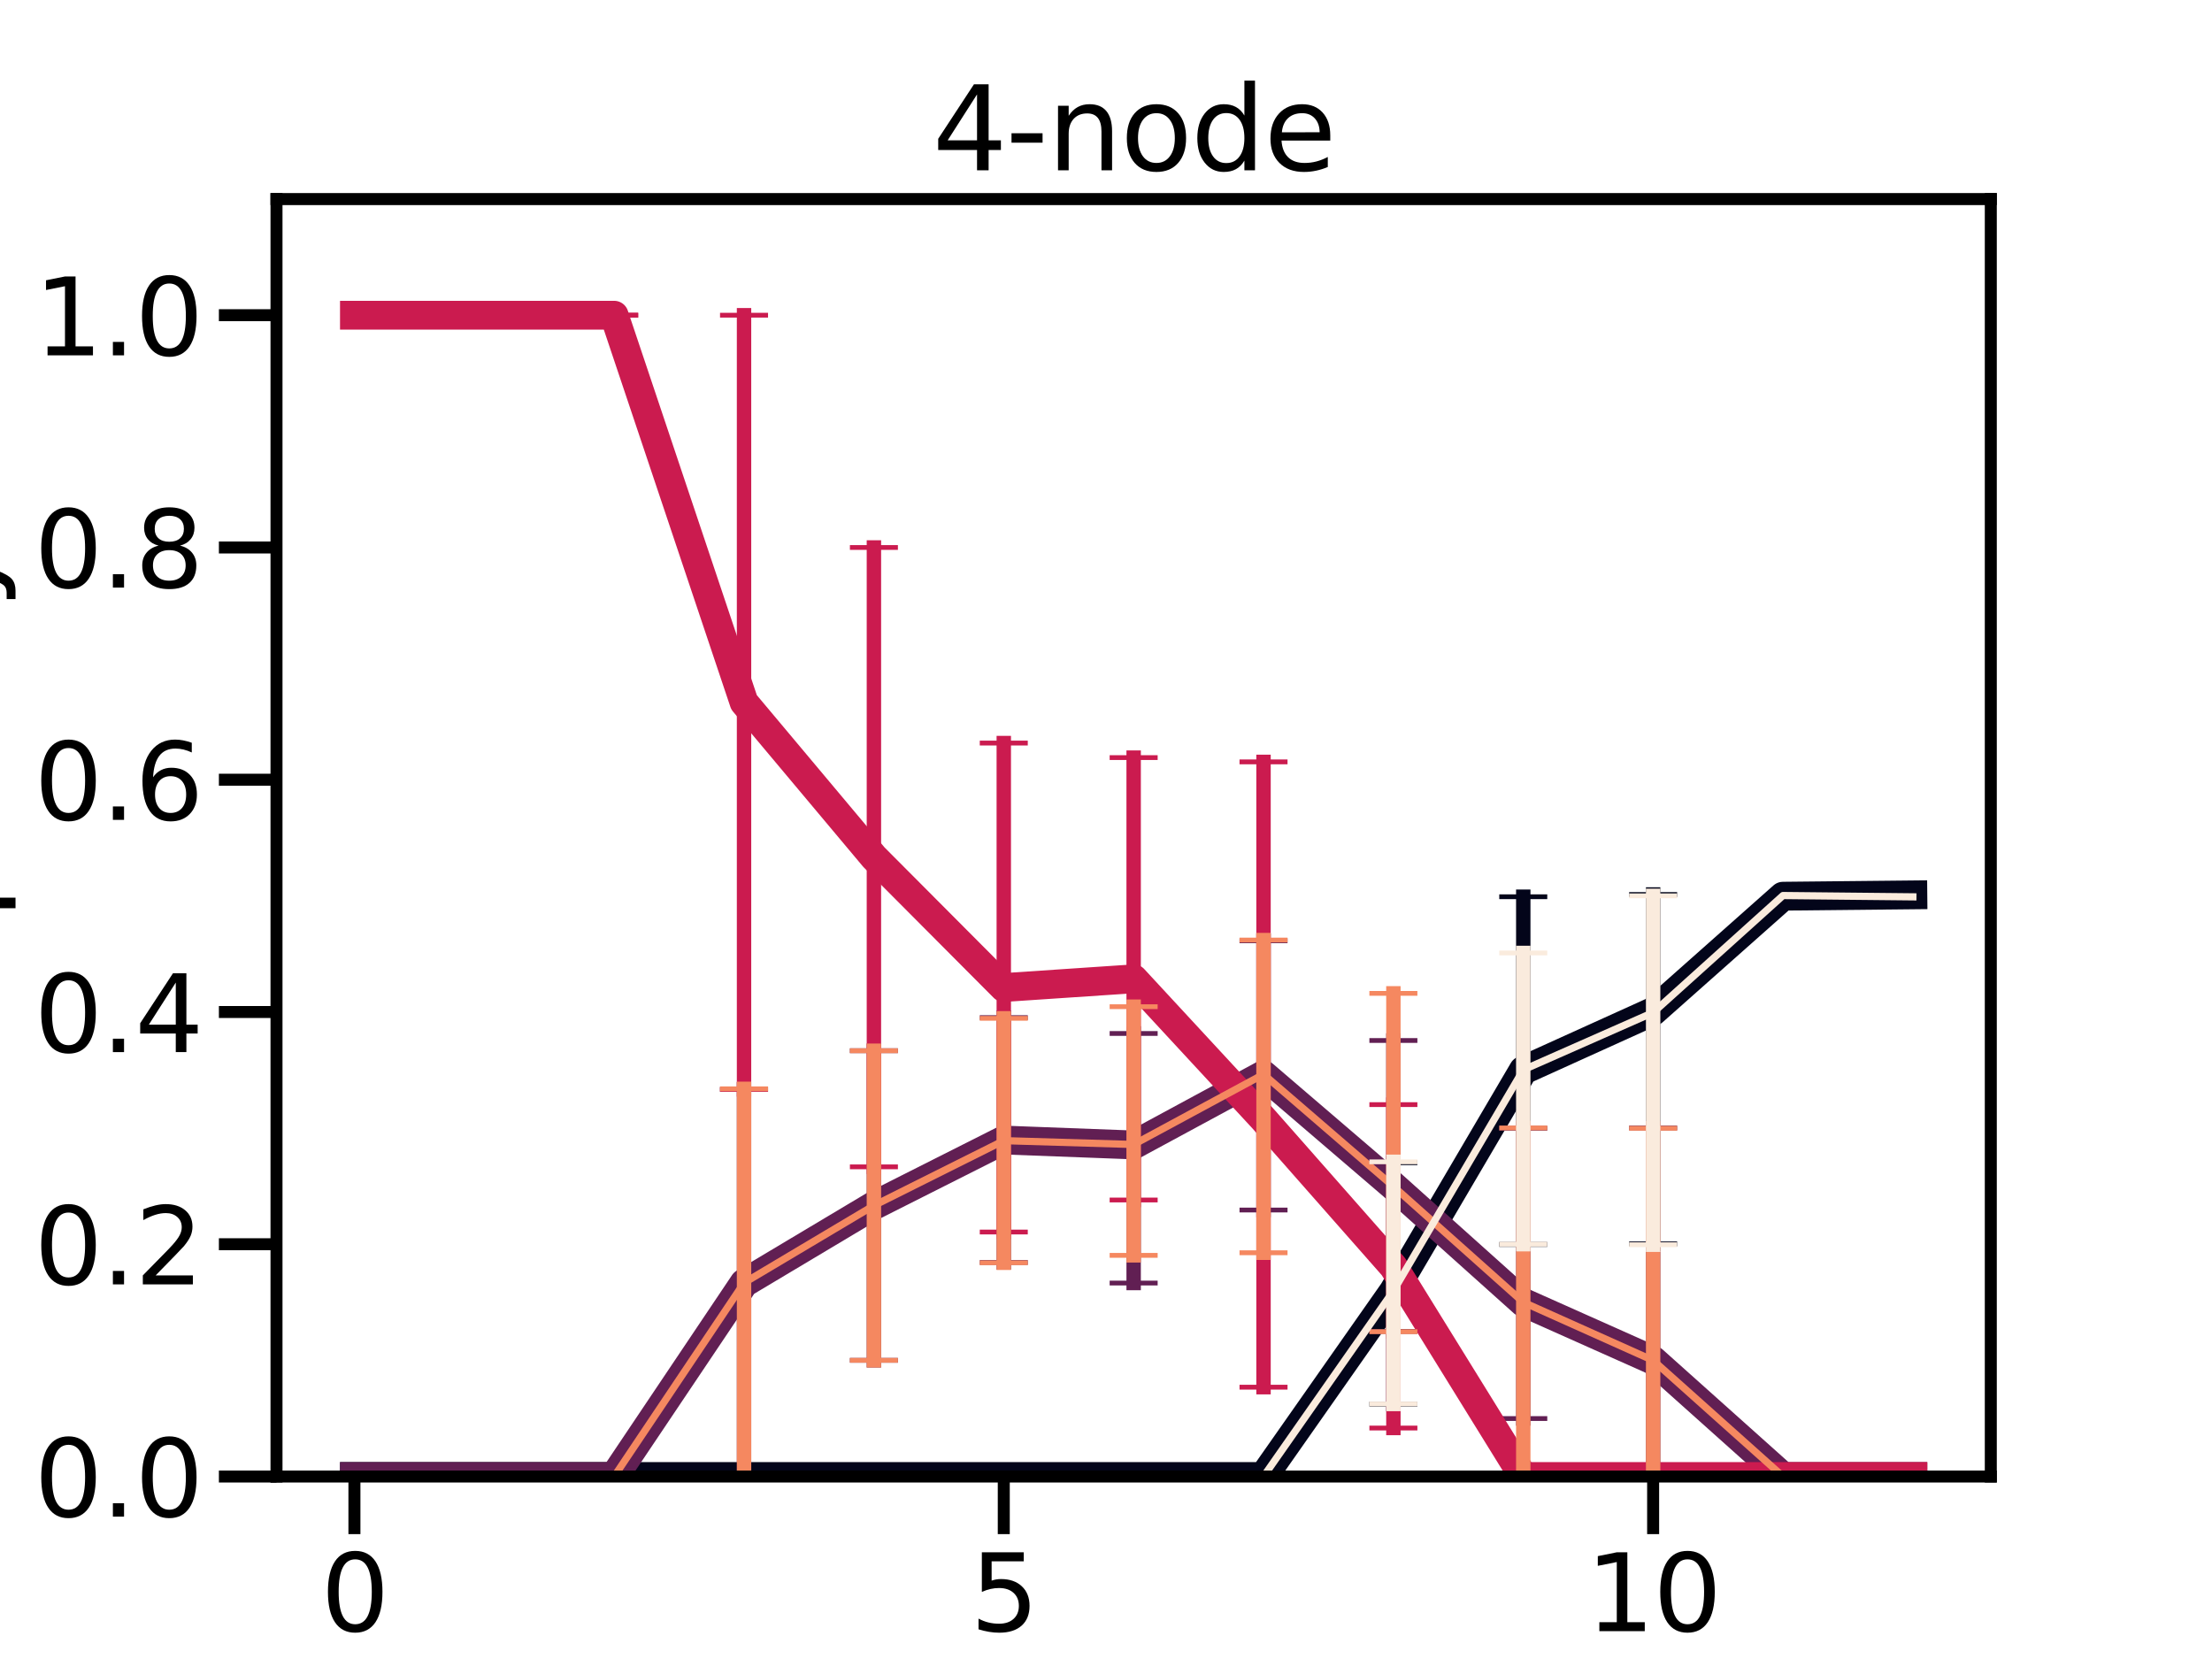 <?xml version="1.0" encoding="utf-8" standalone="no"?>
<!DOCTYPE svg PUBLIC "-//W3C//DTD SVG 1.1//EN"
  "http://www.w3.org/Graphics/SVG/1.1/DTD/svg11.dtd">
<svg xmlns:xlink="http://www.w3.org/1999/xlink" width="460.8pt" height="345.6pt" viewBox="0 0 460.8 345.6" xmlns="http://www.w3.org/2000/svg" version="1.1">
 <defs>
  <style type="text/css">*{stroke-linejoin: round; stroke-linecap: butt}</style>
 </defs>
 <g id="figure_1">
  <g id="patch_1">
   <path d="M 0 345.6 
L 460.8 345.6 
L 460.8 0 
L 0 0 
z
" style="fill: #ffffff"/>
  </g>
  <g id="axes_1">
   <g id="patch_2">
    <path d="M 57.6 307.584 
L 414.72 307.584 
L 414.72 41.472 
L 57.6 41.472 
z
" style="fill: #ffffff"/>
   </g>
   <g id="matplotlib.axis_1">
    <g id="xtick_1">
     <g id="line2d_1">
      <defs>
       <path id="macadb62f24" d="M 0 0 
L 0 12 
" style="stroke: #000000; stroke-width: 2.5"/>
      </defs>
      <g>
       <use xlink:href="#macadb62f24" x="73.833" y="307.584" style="stroke: #000000; stroke-width: 2.5"/>
      </g>
     </g>
     <g id="text_1">
      <!-- 0 -->
      <g transform="translate(66.834 339.801) scale(0.22 -0.22)">
       <defs>
        <path id="DejaVuSans-30" d="M 2034 4250 
Q 1547 4250 1301 3770 
Q 1056 3291 1056 2328 
Q 1056 1369 1301 889 
Q 1547 409 2034 409 
Q 2525 409 2770 889 
Q 3016 1369 3016 2328 
Q 3016 3291 2770 3770 
Q 2525 4250 2034 4250 
z
M 2034 4750 
Q 2819 4750 3233 4129 
Q 3647 3509 3647 2328 
Q 3647 1150 3233 529 
Q 2819 -91 2034 -91 
Q 1250 -91 836 529 
Q 422 1150 422 2328 
Q 422 3509 836 4129 
Q 1250 4750 2034 4750 
z
" transform="scale(0.016)"/>
       </defs>
       <use xlink:href="#DejaVuSans-30"/>
      </g>
     </g>
    </g>
    <g id="xtick_2">
     <g id="line2d_2">
      <g>
       <use xlink:href="#macadb62f24" x="209.105" y="307.584" style="stroke: #000000; stroke-width: 2.5"/>
      </g>
     </g>
     <g id="text_2">
      <!-- 5 -->
      <g transform="translate(202.107 339.801) scale(0.22 -0.22)">
       <defs>
        <path id="DejaVuSans-35" d="M 691 4666 
L 3169 4666 
L 3169 4134 
L 1269 4134 
L 1269 2991 
Q 1406 3038 1543 3061 
Q 1681 3084 1819 3084 
Q 2600 3084 3056 2656 
Q 3513 2228 3513 1497 
Q 3513 744 3044 326 
Q 2575 -91 1722 -91 
Q 1428 -91 1123 -41 
Q 819 9 494 109 
L 494 744 
Q 775 591 1075 516 
Q 1375 441 1709 441 
Q 2250 441 2565 725 
Q 2881 1009 2881 1497 
Q 2881 1984 2565 2268 
Q 2250 2553 1709 2553 
Q 1456 2553 1204 2497 
Q 953 2441 691 2322 
L 691 4666 
z
" transform="scale(0.016)"/>
       </defs>
       <use xlink:href="#DejaVuSans-35"/>
      </g>
     </g>
    </g>
    <g id="xtick_3">
     <g id="line2d_3">
      <g>
       <use xlink:href="#macadb62f24" x="344.378" y="307.584" style="stroke: #000000; stroke-width: 2.5"/>
      </g>
     </g>
     <g id="text_3">
      <!-- 10 -->
      <g transform="translate(330.381 339.801) scale(0.22 -0.22)">
       <defs>
        <path id="DejaVuSans-31" d="M 794 531 
L 1825 531 
L 1825 4091 
L 703 3866 
L 703 4441 
L 1819 4666 
L 2450 4666 
L 2450 531 
L 3481 531 
L 3481 0 
L 794 0 
L 794 531 
z
" transform="scale(0.016)"/>
       </defs>
       <use xlink:href="#DejaVuSans-31"/>
       <use xlink:href="#DejaVuSans-30" x="63.623"/>
      </g>
     </g>
    </g>
    <g id="text_4">
     <!-- Impurity -->
     <g transform="translate(185.634 366.612) scale(0.24 -0.24)">
      <defs>
       <path id="DejaVuSans-49" d="M 628 4666 
L 1259 4666 
L 1259 0 
L 628 0 
L 628 4666 
z
" transform="scale(0.016)"/>
       <path id="DejaVuSans-6d" d="M 3328 2828 
Q 3544 3216 3844 3400 
Q 4144 3584 4550 3584 
Q 5097 3584 5394 3201 
Q 5691 2819 5691 2113 
L 5691 0 
L 5113 0 
L 5113 2094 
Q 5113 2597 4934 2840 
Q 4756 3084 4391 3084 
Q 3944 3084 3684 2787 
Q 3425 2491 3425 1978 
L 3425 0 
L 2847 0 
L 2847 2094 
Q 2847 2600 2669 2842 
Q 2491 3084 2119 3084 
Q 1678 3084 1418 2786 
Q 1159 2488 1159 1978 
L 1159 0 
L 581 0 
L 581 3500 
L 1159 3500 
L 1159 2956 
Q 1356 3278 1631 3431 
Q 1906 3584 2284 3584 
Q 2666 3584 2933 3390 
Q 3200 3197 3328 2828 
z
" transform="scale(0.016)"/>
       <path id="DejaVuSans-70" d="M 1159 525 
L 1159 -1331 
L 581 -1331 
L 581 3500 
L 1159 3500 
L 1159 2969 
Q 1341 3281 1617 3432 
Q 1894 3584 2278 3584 
Q 2916 3584 3314 3078 
Q 3713 2572 3713 1747 
Q 3713 922 3314 415 
Q 2916 -91 2278 -91 
Q 1894 -91 1617 61 
Q 1341 213 1159 525 
z
M 3116 1747 
Q 3116 2381 2855 2742 
Q 2594 3103 2138 3103 
Q 1681 3103 1420 2742 
Q 1159 2381 1159 1747 
Q 1159 1113 1420 752 
Q 1681 391 2138 391 
Q 2594 391 2855 752 
Q 3116 1113 3116 1747 
z
" transform="scale(0.016)"/>
       <path id="DejaVuSans-75" d="M 544 1381 
L 544 3500 
L 1119 3500 
L 1119 1403 
Q 1119 906 1312 657 
Q 1506 409 1894 409 
Q 2359 409 2629 706 
Q 2900 1003 2900 1516 
L 2900 3500 
L 3475 3500 
L 3475 0 
L 2900 0 
L 2900 538 
Q 2691 219 2414 64 
Q 2138 -91 1772 -91 
Q 1169 -91 856 284 
Q 544 659 544 1381 
z
M 1991 3584 
L 1991 3584 
z
" transform="scale(0.016)"/>
       <path id="DejaVuSans-72" d="M 2631 2963 
Q 2534 3019 2420 3045 
Q 2306 3072 2169 3072 
Q 1681 3072 1420 2755 
Q 1159 2438 1159 1844 
L 1159 0 
L 581 0 
L 581 3500 
L 1159 3500 
L 1159 2956 
Q 1341 3275 1631 3429 
Q 1922 3584 2338 3584 
Q 2397 3584 2469 3576 
Q 2541 3569 2628 3553 
L 2631 2963 
z
" transform="scale(0.016)"/>
       <path id="DejaVuSans-69" d="M 603 3500 
L 1178 3500 
L 1178 0 
L 603 0 
L 603 3500 
z
M 603 4863 
L 1178 4863 
L 1178 4134 
L 603 4134 
L 603 4863 
z
" transform="scale(0.016)"/>
       <path id="DejaVuSans-74" d="M 1172 4494 
L 1172 3500 
L 2356 3500 
L 2356 3053 
L 1172 3053 
L 1172 1153 
Q 1172 725 1289 603 
Q 1406 481 1766 481 
L 2356 481 
L 2356 0 
L 1766 0 
Q 1100 0 847 248 
Q 594 497 594 1153 
L 594 3053 
L 172 3053 
L 172 3500 
L 594 3500 
L 594 4494 
L 1172 4494 
z
" transform="scale(0.016)"/>
       <path id="DejaVuSans-79" d="M 2059 -325 
Q 1816 -950 1584 -1140 
Q 1353 -1331 966 -1331 
L 506 -1331 
L 506 -850 
L 844 -850 
Q 1081 -850 1212 -737 
Q 1344 -625 1503 -206 
L 1606 56 
L 191 3500 
L 800 3500 
L 1894 763 
L 2988 3500 
L 3597 3500 
L 2059 -325 
z
" transform="scale(0.016)"/>
      </defs>
      <use xlink:href="#DejaVuSans-49"/>
      <use xlink:href="#DejaVuSans-6d" x="29.492"/>
      <use xlink:href="#DejaVuSans-70" x="126.904"/>
      <use xlink:href="#DejaVuSans-75" x="190.381"/>
      <use xlink:href="#DejaVuSans-72" x="253.76"/>
      <use xlink:href="#DejaVuSans-69" x="294.873"/>
      <use xlink:href="#DejaVuSans-74" x="322.656"/>
      <use xlink:href="#DejaVuSans-79" x="361.865"/>
     </g>
    </g>
   </g>
   <g id="matplotlib.axis_2">
    <g id="ytick_1">
     <g id="line2d_4">
      <defs>
       <path id="mbd1f834859" d="M 0 0 
L -12 0 
" style="stroke: #000000; stroke-width: 2.5"/>
      </defs>
      <g>
       <use xlink:href="#mbd1f834859" x="57.6" y="307.584" style="stroke: #000000; stroke-width: 2.5"/>
      </g>
     </g>
     <g id="text_5">
      <!-- 0.0 -->
      <g transform="translate(7.113 315.942) scale(0.22 -0.22)">
       <defs>
        <path id="DejaVuSans-2e" d="M 684 794 
L 1344 794 
L 1344 0 
L 684 0 
L 684 794 
z
" transform="scale(0.016)"/>
       </defs>
       <use xlink:href="#DejaVuSans-30"/>
       <use xlink:href="#DejaVuSans-2e" x="63.623"/>
       <use xlink:href="#DejaVuSans-30" x="95.41"/>
      </g>
     </g>
    </g>
    <g id="ytick_2">
     <g id="line2d_5">
      <g>
       <use xlink:href="#mbd1f834859" x="57.6" y="259.2" style="stroke: #000000; stroke-width: 2.5"/>
      </g>
     </g>
     <g id="text_6">
      <!-- 0.2 -->
      <g transform="translate(7.113 267.558) scale(0.22 -0.22)">
       <defs>
        <path id="DejaVuSans-32" d="M 1228 531 
L 3431 531 
L 3431 0 
L 469 0 
L 469 531 
Q 828 903 1448 1529 
Q 2069 2156 2228 2338 
Q 2531 2678 2651 2914 
Q 2772 3150 2772 3378 
Q 2772 3750 2511 3984 
Q 2250 4219 1831 4219 
Q 1534 4219 1204 4116 
Q 875 4013 500 3803 
L 500 4441 
Q 881 4594 1212 4672 
Q 1544 4750 1819 4750 
Q 2544 4750 2975 4387 
Q 3406 4025 3406 3419 
Q 3406 3131 3298 2873 
Q 3191 2616 2906 2266 
Q 2828 2175 2409 1742 
Q 1991 1309 1228 531 
z
" transform="scale(0.016)"/>
       </defs>
       <use xlink:href="#DejaVuSans-30"/>
       <use xlink:href="#DejaVuSans-2e" x="63.623"/>
       <use xlink:href="#DejaVuSans-32" x="95.41"/>
      </g>
     </g>
    </g>
    <g id="ytick_3">
     <g id="line2d_6">
      <g>
       <use xlink:href="#mbd1f834859" x="57.6" y="210.816" style="stroke: #000000; stroke-width: 2.5"/>
      </g>
     </g>
     <g id="text_7">
      <!-- 0.4 -->
      <g transform="translate(7.113 219.174) scale(0.22 -0.22)">
       <defs>
        <path id="DejaVuSans-34" d="M 2419 4116 
L 825 1625 
L 2419 1625 
L 2419 4116 
z
M 2253 4666 
L 3047 4666 
L 3047 1625 
L 3713 1625 
L 3713 1100 
L 3047 1100 
L 3047 0 
L 2419 0 
L 2419 1100 
L 313 1100 
L 313 1709 
L 2253 4666 
z
" transform="scale(0.016)"/>
       </defs>
       <use xlink:href="#DejaVuSans-30"/>
       <use xlink:href="#DejaVuSans-2e" x="63.623"/>
       <use xlink:href="#DejaVuSans-34" x="95.41"/>
      </g>
     </g>
    </g>
    <g id="ytick_4">
     <g id="line2d_7">
      <g>
       <use xlink:href="#mbd1f834859" x="57.6" y="162.432" style="stroke: #000000; stroke-width: 2.5"/>
      </g>
     </g>
     <g id="text_8">
      <!-- 0.6 -->
      <g transform="translate(7.113 170.79) scale(0.22 -0.22)">
       <defs>
        <path id="DejaVuSans-36" d="M 2113 2584 
Q 1688 2584 1439 2293 
Q 1191 2003 1191 1497 
Q 1191 994 1439 701 
Q 1688 409 2113 409 
Q 2538 409 2786 701 
Q 3034 994 3034 1497 
Q 3034 2003 2786 2293 
Q 2538 2584 2113 2584 
z
M 3366 4563 
L 3366 3988 
Q 3128 4100 2886 4159 
Q 2644 4219 2406 4219 
Q 1781 4219 1451 3797 
Q 1122 3375 1075 2522 
Q 1259 2794 1537 2939 
Q 1816 3084 2150 3084 
Q 2853 3084 3261 2657 
Q 3669 2231 3669 1497 
Q 3669 778 3244 343 
Q 2819 -91 2113 -91 
Q 1303 -91 875 529 
Q 447 1150 447 2328 
Q 447 3434 972 4092 
Q 1497 4750 2381 4750 
Q 2619 4750 2861 4703 
Q 3103 4656 3366 4563 
z
" transform="scale(0.016)"/>
       </defs>
       <use xlink:href="#DejaVuSans-30"/>
       <use xlink:href="#DejaVuSans-2e" x="63.623"/>
       <use xlink:href="#DejaVuSans-36" x="95.41"/>
      </g>
     </g>
    </g>
    <g id="ytick_5">
     <g id="line2d_8">
      <g>
       <use xlink:href="#mbd1f834859" x="57.6" y="114.048" style="stroke: #000000; stroke-width: 2.5"/>
      </g>
     </g>
     <g id="text_9">
      <!-- 0.8 -->
      <g transform="translate(7.113 122.406) scale(0.22 -0.22)">
       <defs>
        <path id="DejaVuSans-38" d="M 2034 2216 
Q 1584 2216 1326 1975 
Q 1069 1734 1069 1313 
Q 1069 891 1326 650 
Q 1584 409 2034 409 
Q 2484 409 2743 651 
Q 3003 894 3003 1313 
Q 3003 1734 2745 1975 
Q 2488 2216 2034 2216 
z
M 1403 2484 
Q 997 2584 770 2862 
Q 544 3141 544 3541 
Q 544 4100 942 4425 
Q 1341 4750 2034 4750 
Q 2731 4750 3128 4425 
Q 3525 4100 3525 3541 
Q 3525 3141 3298 2862 
Q 3072 2584 2669 2484 
Q 3125 2378 3379 2068 
Q 3634 1759 3634 1313 
Q 3634 634 3220 271 
Q 2806 -91 2034 -91 
Q 1263 -91 848 271 
Q 434 634 434 1313 
Q 434 1759 690 2068 
Q 947 2378 1403 2484 
z
M 1172 3481 
Q 1172 3119 1398 2916 
Q 1625 2713 2034 2713 
Q 2441 2713 2670 2916 
Q 2900 3119 2900 3481 
Q 2900 3844 2670 4047 
Q 2441 4250 2034 4250 
Q 1625 4250 1398 4047 
Q 1172 3844 1172 3481 
z
" transform="scale(0.016)"/>
       </defs>
       <use xlink:href="#DejaVuSans-30"/>
       <use xlink:href="#DejaVuSans-2e" x="63.623"/>
       <use xlink:href="#DejaVuSans-38" x="95.41"/>
      </g>
     </g>
    </g>
    <g id="ytick_6">
     <g id="line2d_9">
      <g>
       <use xlink:href="#mbd1f834859" x="57.6" y="65.664" style="stroke: #000000; stroke-width: 2.5"/>
      </g>
     </g>
     <g id="text_10">
      <!-- 1.0 -->
      <g transform="translate(7.113 74.022) scale(0.22 -0.22)">
       <use xlink:href="#DejaVuSans-31"/>
       <use xlink:href="#DejaVuSans-2e" x="63.623"/>
       <use xlink:href="#DejaVuSans-30" x="95.41"/>
      </g>
     </g>
    </g>
    <g id="text_11">
     <!-- Frequency -->
     <g transform="translate(-1.878 236.519) rotate(-90) scale(0.24 -0.24)">
      <defs>
       <path id="DejaVuSans-46" d="M 628 4666 
L 3309 4666 
L 3309 4134 
L 1259 4134 
L 1259 2759 
L 3109 2759 
L 3109 2228 
L 1259 2228 
L 1259 0 
L 628 0 
L 628 4666 
z
" transform="scale(0.016)"/>
       <path id="DejaVuSans-65" d="M 3597 1894 
L 3597 1613 
L 953 1613 
Q 991 1019 1311 708 
Q 1631 397 2203 397 
Q 2534 397 2845 478 
Q 3156 559 3463 722 
L 3463 178 
Q 3153 47 2828 -22 
Q 2503 -91 2169 -91 
Q 1331 -91 842 396 
Q 353 884 353 1716 
Q 353 2575 817 3079 
Q 1281 3584 2069 3584 
Q 2775 3584 3186 3129 
Q 3597 2675 3597 1894 
z
M 3022 2063 
Q 3016 2534 2758 2815 
Q 2500 3097 2075 3097 
Q 1594 3097 1305 2825 
Q 1016 2553 972 2059 
L 3022 2063 
z
" transform="scale(0.016)"/>
       <path id="DejaVuSans-71" d="M 947 1747 
Q 947 1113 1208 752 
Q 1469 391 1925 391 
Q 2381 391 2643 752 
Q 2906 1113 2906 1747 
Q 2906 2381 2643 2742 
Q 2381 3103 1925 3103 
Q 1469 3103 1208 2742 
Q 947 2381 947 1747 
z
M 2906 525 
Q 2725 213 2448 61 
Q 2172 -91 1784 -91 
Q 1150 -91 751 415 
Q 353 922 353 1747 
Q 353 2572 751 3078 
Q 1150 3584 1784 3584 
Q 2172 3584 2448 3432 
Q 2725 3281 2906 2969 
L 2906 3500 
L 3481 3500 
L 3481 -1331 
L 2906 -1331 
L 2906 525 
z
" transform="scale(0.016)"/>
       <path id="DejaVuSans-6e" d="M 3513 2113 
L 3513 0 
L 2938 0 
L 2938 2094 
Q 2938 2591 2744 2837 
Q 2550 3084 2163 3084 
Q 1697 3084 1428 2787 
Q 1159 2491 1159 1978 
L 1159 0 
L 581 0 
L 581 3500 
L 1159 3500 
L 1159 2956 
Q 1366 3272 1645 3428 
Q 1925 3584 2291 3584 
Q 2894 3584 3203 3211 
Q 3513 2838 3513 2113 
z
" transform="scale(0.016)"/>
       <path id="DejaVuSans-63" d="M 3122 3366 
L 3122 2828 
Q 2878 2963 2633 3030 
Q 2388 3097 2138 3097 
Q 1578 3097 1268 2742 
Q 959 2388 959 1747 
Q 959 1106 1268 751 
Q 1578 397 2138 397 
Q 2388 397 2633 464 
Q 2878 531 3122 666 
L 3122 134 
Q 2881 22 2623 -34 
Q 2366 -91 2075 -91 
Q 1284 -91 818 406 
Q 353 903 353 1747 
Q 353 2603 823 3093 
Q 1294 3584 2113 3584 
Q 2378 3584 2631 3529 
Q 2884 3475 3122 3366 
z
" transform="scale(0.016)"/>
      </defs>
      <use xlink:href="#DejaVuSans-46"/>
      <use xlink:href="#DejaVuSans-72" x="50.27"/>
      <use xlink:href="#DejaVuSans-65" x="89.133"/>
      <use xlink:href="#DejaVuSans-71" x="150.656"/>
      <use xlink:href="#DejaVuSans-75" x="214.133"/>
      <use xlink:href="#DejaVuSans-65" x="277.512"/>
      <use xlink:href="#DejaVuSans-6e" x="339.035"/>
      <use xlink:href="#DejaVuSans-63" x="402.414"/>
      <use xlink:href="#DejaVuSans-79" x="457.395"/>
     </g>
    </g>
   </g>
   <g id="line2d_10">
    <path d="M 73.833 307.584 
L 100.887 307.584 
L 127.942 307.584 
L 154.996 307.584 
L 182.051 307.584 
L 209.105 307.584 
L 236.16 307.584 
L 263.215 307.584 
L 290.269 269.016 
L 317.324 222.952 
L 344.378 210.7 
L 371.433 186.693 
L 398.487 186.418 
" clip-path="url(#pd09a48f789)" style="fill: none; stroke: #03051a; stroke-width: 6; stroke-linecap: square"/>
   </g>
   <g id="LineCollection_1">
    <path clip-path="url(#pd09a48f789)" style="fill: none; stroke: #03051a; stroke-width: 3; stroke-linecap: square"/>
    <path clip-path="url(#pd09a48f789)" style="fill: none; stroke: #03051a; stroke-width: 3; stroke-linecap: square"/>
    <path d="M 127.942 307.584 
L 127.942 307.584 
" clip-path="url(#pd09a48f789)" style="fill: none; stroke: #03051a; stroke-width: 3; stroke-linecap: square"/>
    <path d="M 154.996 307.584 
L 154.996 307.584 
" clip-path="url(#pd09a48f789)" style="fill: none; stroke: #03051a; stroke-width: 3; stroke-linecap: square"/>
    <path d="M 182.051 307.584 
L 182.051 307.584 
" clip-path="url(#pd09a48f789)" style="fill: none; stroke: #03051a; stroke-width: 3; stroke-linecap: square"/>
    <path d="M 209.105 307.584 
L 209.105 307.584 
" clip-path="url(#pd09a48f789)" style="fill: none; stroke: #03051a; stroke-width: 3; stroke-linecap: square"/>
    <path d="M 236.16 307.584 
L 236.16 307.584 
" clip-path="url(#pd09a48f789)" style="fill: none; stroke: #03051a; stroke-width: 3; stroke-linecap: square"/>
    <path d="M 263.215 307.584 
L 263.215 307.584 
" clip-path="url(#pd09a48f789)" style="fill: none; stroke: #03051a; stroke-width: 3; stroke-linecap: square"/>
    <path d="M 290.269 292.503 
L 290.269 242.208 
" clip-path="url(#pd09a48f789)" style="fill: none; stroke: #03051a; stroke-width: 3; stroke-linecap: square"/>
    <path d="M 317.324 259.238 
L 317.324 186.808 
" clip-path="url(#pd09a48f789)" style="fill: none; stroke: #03051a; stroke-width: 3; stroke-linecap: square"/>
    <path d="M 344.378 259.128 
L 344.378 186.342 
" clip-path="url(#pd09a48f789)" style="fill: none; stroke: #03051a; stroke-width: 3; stroke-linecap: square"/>
    <path clip-path="url(#pd09a48f789)" style="fill: none; stroke: #03051a; stroke-width: 3; stroke-linecap: square"/>
    <path clip-path="url(#pd09a48f789)" style="fill: none; stroke: #03051a; stroke-width: 3; stroke-linecap: square"/>
   </g>
   <g id="line2d_11">
    <defs>
     <path id="md5a486bb5d" d="M 5 0 
L -5 -0 
" style="stroke: #03051a"/>
    </defs>
    <g clip-path="url(#pd09a48f789)">
     <use xlink:href="#md5a486bb5d" x="127.942" y="307.584" style="fill: #03051a; stroke: #03051a"/>
     <use xlink:href="#md5a486bb5d" x="154.996" y="307.584" style="fill: #03051a; stroke: #03051a"/>
     <use xlink:href="#md5a486bb5d" x="182.051" y="307.584" style="fill: #03051a; stroke: #03051a"/>
     <use xlink:href="#md5a486bb5d" x="209.105" y="307.584" style="fill: #03051a; stroke: #03051a"/>
     <use xlink:href="#md5a486bb5d" x="236.16" y="307.584" style="fill: #03051a; stroke: #03051a"/>
     <use xlink:href="#md5a486bb5d" x="263.215" y="307.584" style="fill: #03051a; stroke: #03051a"/>
     <use xlink:href="#md5a486bb5d" x="290.269" y="292.503" style="fill: #03051a; stroke: #03051a"/>
     <use xlink:href="#md5a486bb5d" x="317.324" y="259.238" style="fill: #03051a; stroke: #03051a"/>
     <use xlink:href="#md5a486bb5d" x="344.378" y="259.128" style="fill: #03051a; stroke: #03051a"/>
    </g>
   </g>
   <g id="line2d_12">
    <g clip-path="url(#pd09a48f789)">
     <use xlink:href="#md5a486bb5d" x="127.942" y="307.584" style="fill: #03051a; stroke: #03051a"/>
     <use xlink:href="#md5a486bb5d" x="154.996" y="307.584" style="fill: #03051a; stroke: #03051a"/>
     <use xlink:href="#md5a486bb5d" x="182.051" y="307.584" style="fill: #03051a; stroke: #03051a"/>
     <use xlink:href="#md5a486bb5d" x="209.105" y="307.584" style="fill: #03051a; stroke: #03051a"/>
     <use xlink:href="#md5a486bb5d" x="236.16" y="307.584" style="fill: #03051a; stroke: #03051a"/>
     <use xlink:href="#md5a486bb5d" x="263.215" y="307.584" style="fill: #03051a; stroke: #03051a"/>
     <use xlink:href="#md5a486bb5d" x="290.269" y="242.208" style="fill: #03051a; stroke: #03051a"/>
     <use xlink:href="#md5a486bb5d" x="317.324" y="186.808" style="fill: #03051a; stroke: #03051a"/>
     <use xlink:href="#md5a486bb5d" x="344.378" y="186.342" style="fill: #03051a; stroke: #03051a"/>
    </g>
   </g>
   <g id="line2d_13">
    <path d="M 73.833 307.584 
L 100.887 307.584 
L 127.942 307.584 
L 154.996 267.287 
L 182.051 251.133 
L 209.105 237.492 
L 236.16 238.511 
L 263.215 223.882 
L 290.269 247.066 
L 317.324 271.313 
L 344.378 283.382 
L 371.433 307.584 
L 398.487 307.584 
" clip-path="url(#pd09a48f789)" style="fill: none; stroke: #611f53; stroke-width: 6; stroke-linecap: square"/>
   </g>
   <g id="LineCollection_2">
    <path clip-path="url(#pd09a48f789)" style="fill: none; stroke: #611f53; stroke-width: 3; stroke-linecap: square"/>
    <path clip-path="url(#pd09a48f789)" style="fill: none; stroke: #611f53; stroke-width: 3; stroke-linecap: square"/>
    <path d="M 127.942 307.584 
L 127.942 307.584 
" clip-path="url(#pd09a48f789)" style="fill: none; stroke: #611f53; stroke-width: 3; stroke-linecap: square"/>
    <path d="M 154.996 307.584 
L 154.996 226.952 
" clip-path="url(#pd09a48f789)" style="fill: none; stroke: #611f53; stroke-width: 3; stroke-linecap: square"/>
    <path d="M 182.051 283.378 
L 182.051 218.882 
" clip-path="url(#pd09a48f789)" style="fill: none; stroke: #611f53; stroke-width: 3; stroke-linecap: square"/>
    <path d="M 209.105 262.99 
L 209.105 211.988 
" clip-path="url(#pd09a48f789)" style="fill: none; stroke: #611f53; stroke-width: 3; stroke-linecap: square"/>
    <path d="M 236.16 267.279 
L 236.16 215.292 
" clip-path="url(#pd09a48f789)" style="fill: none; stroke: #611f53; stroke-width: 3; stroke-linecap: square"/>
    <path d="M 263.215 252.07 
L 263.215 195.982 
" clip-path="url(#pd09a48f789)" style="fill: none; stroke: #611f53; stroke-width: 3; stroke-linecap: square"/>
    <path d="M 290.269 277.361 
L 290.269 216.751 
" clip-path="url(#pd09a48f789)" style="fill: none; stroke: #611f53; stroke-width: 3; stroke-linecap: square"/>
    <path d="M 317.324 295.506 
L 317.324 235.042 
" clip-path="url(#pd09a48f789)" style="fill: none; stroke: #611f53; stroke-width: 3; stroke-linecap: square"/>
    <path d="M 344.378 307.584 
L 344.378 234.978 
" clip-path="url(#pd09a48f789)" style="fill: none; stroke: #611f53; stroke-width: 3; stroke-linecap: square"/>
    <path clip-path="url(#pd09a48f789)" style="fill: none; stroke: #611f53; stroke-width: 3; stroke-linecap: square"/>
    <path clip-path="url(#pd09a48f789)" style="fill: none; stroke: #611f53; stroke-width: 3; stroke-linecap: square"/>
   </g>
   <g id="line2d_14">
    <defs>
     <path id="mdf8a923607" d="M 5 0 
L -5 -0 
" style="stroke: #611f53"/>
    </defs>
    <g clip-path="url(#pd09a48f789)">
     <use xlink:href="#mdf8a923607" x="127.942" y="307.584" style="fill: #611f53; stroke: #611f53"/>
     <use xlink:href="#mdf8a923607" x="154.996" y="307.584" style="fill: #611f53; stroke: #611f53"/>
     <use xlink:href="#mdf8a923607" x="182.051" y="283.378" style="fill: #611f53; stroke: #611f53"/>
     <use xlink:href="#mdf8a923607" x="209.105" y="262.99" style="fill: #611f53; stroke: #611f53"/>
     <use xlink:href="#mdf8a923607" x="236.16" y="267.279" style="fill: #611f53; stroke: #611f53"/>
     <use xlink:href="#mdf8a923607" x="263.215" y="252.07" style="fill: #611f53; stroke: #611f53"/>
     <use xlink:href="#mdf8a923607" x="290.269" y="277.361" style="fill: #611f53; stroke: #611f53"/>
     <use xlink:href="#mdf8a923607" x="317.324" y="295.506" style="fill: #611f53; stroke: #611f53"/>
     <use xlink:href="#mdf8a923607" x="344.378" y="307.584" style="fill: #611f53; stroke: #611f53"/>
    </g>
   </g>
   <g id="line2d_15">
    <g clip-path="url(#pd09a48f789)">
     <use xlink:href="#mdf8a923607" x="127.942" y="307.584" style="fill: #611f53; stroke: #611f53"/>
     <use xlink:href="#mdf8a923607" x="154.996" y="226.952" style="fill: #611f53; stroke: #611f53"/>
     <use xlink:href="#mdf8a923607" x="182.051" y="218.882" style="fill: #611f53; stroke: #611f53"/>
     <use xlink:href="#mdf8a923607" x="209.105" y="211.988" style="fill: #611f53; stroke: #611f53"/>
     <use xlink:href="#mdf8a923607" x="236.16" y="215.292" style="fill: #611f53; stroke: #611f53"/>
     <use xlink:href="#mdf8a923607" x="263.215" y="195.982" style="fill: #611f53; stroke: #611f53"/>
     <use xlink:href="#mdf8a923607" x="290.269" y="216.751" style="fill: #611f53; stroke: #611f53"/>
     <use xlink:href="#mdf8a923607" x="317.324" y="235.042" style="fill: #611f53; stroke: #611f53"/>
     <use xlink:href="#mdf8a923607" x="344.378" y="234.978" style="fill: #611f53; stroke: #611f53"/>
    </g>
   </g>
   <g id="line2d_16">
    <path d="M 73.833 65.664 
L 100.887 65.664 
L 127.942 65.664 
L 154.996 146.304 
L 182.051 178.56 
L 209.105 205.723 
L 236.16 203.904 
L 263.215 233.147 
L 290.269 263.85 
L 317.324 307.584 
L 344.378 307.584 
L 371.433 307.584 
L 398.487 307.584 
" clip-path="url(#pd09a48f789)" style="fill: none; stroke: #cb1b4f; stroke-width: 6; stroke-linecap: square"/>
   </g>
   <g id="LineCollection_3">
    <path clip-path="url(#pd09a48f789)" style="fill: none; stroke: #cb1b4f; stroke-width: 3; stroke-linecap: square"/>
    <path clip-path="url(#pd09a48f789)" style="fill: none; stroke: #cb1b4f; stroke-width: 3; stroke-linecap: square"/>
    <path d="M 127.942 65.664 
L 127.942 65.664 
" clip-path="url(#pd09a48f789)" style="fill: none; stroke: #cb1b4f; stroke-width: 3; stroke-linecap: square"/>
    <path d="M 154.996 226.944 
L 154.996 65.664 
" clip-path="url(#pd09a48f789)" style="fill: none; stroke: #cb1b4f; stroke-width: 3; stroke-linecap: square"/>
    <path d="M 182.051 243.072 
L 182.051 114.048 
" clip-path="url(#pd09a48f789)" style="fill: none; stroke: #cb1b4f; stroke-width: 3; stroke-linecap: square"/>
    <path d="M 209.105 256.653 
L 209.105 154.792 
" clip-path="url(#pd09a48f789)" style="fill: none; stroke: #cb1b4f; stroke-width: 3; stroke-linecap: square"/>
    <path d="M 236.16 249.984 
L 236.16 157.824 
" clip-path="url(#pd09a48f789)" style="fill: none; stroke: #cb1b4f; stroke-width: 3; stroke-linecap: square"/>
    <path d="M 263.215 288.975 
L 263.215 158.71 
" clip-path="url(#pd09a48f789)" style="fill: none; stroke: #cb1b4f; stroke-width: 3; stroke-linecap: square"/>
    <path d="M 290.269 297.483 
L 290.269 230.109 
" clip-path="url(#pd09a48f789)" style="fill: none; stroke: #cb1b4f; stroke-width: 3; stroke-linecap: square"/>
    <path d="M 317.324 307.584 
L 317.324 307.584 
" clip-path="url(#pd09a48f789)" style="fill: none; stroke: #cb1b4f; stroke-width: 3; stroke-linecap: square"/>
    <path d="M 344.378 307.584 
L 344.378 307.584 
" clip-path="url(#pd09a48f789)" style="fill: none; stroke: #cb1b4f; stroke-width: 3; stroke-linecap: square"/>
    <path clip-path="url(#pd09a48f789)" style="fill: none; stroke: #cb1b4f; stroke-width: 3; stroke-linecap: square"/>
    <path clip-path="url(#pd09a48f789)" style="fill: none; stroke: #cb1b4f; stroke-width: 3; stroke-linecap: square"/>
   </g>
   <g id="line2d_17">
    <defs>
     <path id="m8395e431ea" d="M 5 0 
L -5 -0 
" style="stroke: #cb1b4f"/>
    </defs>
    <g clip-path="url(#pd09a48f789)">
     <use xlink:href="#m8395e431ea" x="127.942" y="65.664" style="fill: #cb1b4f; stroke: #cb1b4f"/>
     <use xlink:href="#m8395e431ea" x="154.996" y="226.944" style="fill: #cb1b4f; stroke: #cb1b4f"/>
     <use xlink:href="#m8395e431ea" x="182.051" y="243.072" style="fill: #cb1b4f; stroke: #cb1b4f"/>
     <use xlink:href="#m8395e431ea" x="209.105" y="256.653" style="fill: #cb1b4f; stroke: #cb1b4f"/>
     <use xlink:href="#m8395e431ea" x="236.16" y="249.984" style="fill: #cb1b4f; stroke: #cb1b4f"/>
     <use xlink:href="#m8395e431ea" x="263.215" y="288.975" style="fill: #cb1b4f; stroke: #cb1b4f"/>
     <use xlink:href="#m8395e431ea" x="290.269" y="297.483" style="fill: #cb1b4f; stroke: #cb1b4f"/>
     <use xlink:href="#m8395e431ea" x="317.324" y="307.584" style="fill: #cb1b4f; stroke: #cb1b4f"/>
     <use xlink:href="#m8395e431ea" x="344.378" y="307.584" style="fill: #cb1b4f; stroke: #cb1b4f"/>
    </g>
   </g>
   <g id="line2d_18">
    <g clip-path="url(#pd09a48f789)">
     <use xlink:href="#m8395e431ea" x="127.942" y="65.664" style="fill: #cb1b4f; stroke: #cb1b4f"/>
     <use xlink:href="#m8395e431ea" x="154.996" y="65.664" style="fill: #cb1b4f; stroke: #cb1b4f"/>
     <use xlink:href="#m8395e431ea" x="182.051" y="114.048" style="fill: #cb1b4f; stroke: #cb1b4f"/>
     <use xlink:href="#m8395e431ea" x="209.105" y="154.792" style="fill: #cb1b4f; stroke: #cb1b4f"/>
     <use xlink:href="#m8395e431ea" x="236.16" y="157.824" style="fill: #cb1b4f; stroke: #cb1b4f"/>
     <use xlink:href="#m8395e431ea" x="263.215" y="158.71" style="fill: #cb1b4f; stroke: #cb1b4f"/>
     <use xlink:href="#m8395e431ea" x="290.269" y="230.109" style="fill: #cb1b4f; stroke: #cb1b4f"/>
     <use xlink:href="#m8395e431ea" x="317.324" y="307.584" style="fill: #cb1b4f; stroke: #cb1b4f"/>
     <use xlink:href="#m8395e431ea" x="344.378" y="307.584" style="fill: #cb1b4f; stroke: #cb1b4f"/>
    </g>
   </g>
   <g id="line2d_19">
    <path d="M 73.833 307.584 
L 100.887 307.584 
L 127.942 307.584 
L 154.996 267.241 
L 182.051 251.139 
L 209.105 237.617 
L 236.16 238.417 
L 263.215 223.803 
L 290.269 247.142 
L 317.324 271.279 
L 344.378 283.402 
L 371.433 307.584 
L 398.487 307.584 
" clip-path="url(#pd09a48f789)" style="fill: none; stroke: #f58860; stroke-width: 1.5; stroke-linecap: square"/>
   </g>
   <g id="LineCollection_4">
    <path clip-path="url(#pd09a48f789)" style="fill: none; stroke: #f58860; stroke-width: 3; stroke-linecap: square"/>
    <path clip-path="url(#pd09a48f789)" style="fill: none; stroke: #f58860; stroke-width: 3; stroke-linecap: square"/>
    <path d="M 127.942 307.584 
L 127.942 307.584 
" clip-path="url(#pd09a48f789)" style="fill: none; stroke: #f58860; stroke-width: 3; stroke-linecap: square"/>
    <path d="M 154.996 307.584 
L 154.996 226.823 
" clip-path="url(#pd09a48f789)" style="fill: none; stroke: #f58860; stroke-width: 3; stroke-linecap: square"/>
    <path d="M 182.051 283.383 
L 182.051 218.884 
" clip-path="url(#pd09a48f789)" style="fill: none; stroke: #f58860; stroke-width: 3; stroke-linecap: square"/>
    <path d="M 209.105 263.057 
L 209.105 212.131 
" clip-path="url(#pd09a48f789)" style="fill: none; stroke: #f58860; stroke-width: 3; stroke-linecap: square"/>
    <path d="M 236.16 261.515 
L 236.16 209.71 
" clip-path="url(#pd09a48f789)" style="fill: none; stroke: #f58860; stroke-width: 3; stroke-linecap: square"/>
    <path d="M 263.215 260.974 
L 263.215 195.832 
" clip-path="url(#pd09a48f789)" style="fill: none; stroke: #f58860; stroke-width: 3; stroke-linecap: square"/>
    <path d="M 290.269 277.414 
L 290.269 206.934 
" clip-path="url(#pd09a48f789)" style="fill: none; stroke: #f58860; stroke-width: 3; stroke-linecap: square"/>
    <path d="M 317.324 307.584 
L 317.324 234.974 
" clip-path="url(#pd09a48f789)" style="fill: none; stroke: #f58860; stroke-width: 3; stroke-linecap: square"/>
    <path d="M 344.378 307.584 
L 344.378 235.038 
" clip-path="url(#pd09a48f789)" style="fill: none; stroke: #f58860; stroke-width: 3; stroke-linecap: square"/>
    <path clip-path="url(#pd09a48f789)" style="fill: none; stroke: #f58860; stroke-width: 3; stroke-linecap: square"/>
    <path clip-path="url(#pd09a48f789)" style="fill: none; stroke: #f58860; stroke-width: 3; stroke-linecap: square"/>
   </g>
   <g id="line2d_20">
    <defs>
     <path id="m506bd85eb0" d="M 5 0 
L -5 -0 
" style="stroke: #f58860"/>
    </defs>
    <g clip-path="url(#pd09a48f789)">
     <use xlink:href="#m506bd85eb0" x="127.942" y="307.584" style="fill: #f58860; stroke: #f58860"/>
     <use xlink:href="#m506bd85eb0" x="154.996" y="307.584" style="fill: #f58860; stroke: #f58860"/>
     <use xlink:href="#m506bd85eb0" x="182.051" y="283.383" style="fill: #f58860; stroke: #f58860"/>
     <use xlink:href="#m506bd85eb0" x="209.105" y="263.057" style="fill: #f58860; stroke: #f58860"/>
     <use xlink:href="#m506bd85eb0" x="236.16" y="261.515" style="fill: #f58860; stroke: #f58860"/>
     <use xlink:href="#m506bd85eb0" x="263.215" y="260.974" style="fill: #f58860; stroke: #f58860"/>
     <use xlink:href="#m506bd85eb0" x="290.269" y="277.414" style="fill: #f58860; stroke: #f58860"/>
     <use xlink:href="#m506bd85eb0" x="317.324" y="307.584" style="fill: #f58860; stroke: #f58860"/>
     <use xlink:href="#m506bd85eb0" x="344.378" y="307.584" style="fill: #f58860; stroke: #f58860"/>
    </g>
   </g>
   <g id="line2d_21">
    <g clip-path="url(#pd09a48f789)">
     <use xlink:href="#m506bd85eb0" x="127.942" y="307.584" style="fill: #f58860; stroke: #f58860"/>
     <use xlink:href="#m506bd85eb0" x="154.996" y="226.823" style="fill: #f58860; stroke: #f58860"/>
     <use xlink:href="#m506bd85eb0" x="182.051" y="218.884" style="fill: #f58860; stroke: #f58860"/>
     <use xlink:href="#m506bd85eb0" x="209.105" y="212.131" style="fill: #f58860; stroke: #f58860"/>
     <use xlink:href="#m506bd85eb0" x="236.16" y="209.71" style="fill: #f58860; stroke: #f58860"/>
     <use xlink:href="#m506bd85eb0" x="263.215" y="195.832" style="fill: #f58860; stroke: #f58860"/>
     <use xlink:href="#m506bd85eb0" x="290.269" y="206.934" style="fill: #f58860; stroke: #f58860"/>
     <use xlink:href="#m506bd85eb0" x="317.324" y="234.974" style="fill: #f58860; stroke: #f58860"/>
     <use xlink:href="#m506bd85eb0" x="344.378" y="235.038" style="fill: #f58860; stroke: #f58860"/>
    </g>
   </g>
   <g id="line2d_22">
    <path d="M 73.833 307.584 
L 100.887 307.584 
L 127.942 307.584 
L 154.996 307.584 
L 182.051 307.584 
L 209.105 307.584 
L 236.16 307.584 
L 263.215 307.584 
L 290.269 268.926 
L 317.324 222.872 
L 344.378 210.932 
L 371.433 186.555 
L 398.487 186.83 
" clip-path="url(#pd09a48f789)" style="fill: none; stroke: #faebdd; stroke-width: 1.5; stroke-linecap: square"/>
   </g>
   <g id="LineCollection_5">
    <path clip-path="url(#pd09a48f789)" style="fill: none; stroke: #faebdd; stroke-width: 3; stroke-linecap: square"/>
    <path clip-path="url(#pd09a48f789)" style="fill: none; stroke: #faebdd; stroke-width: 3; stroke-linecap: square"/>
    <path d="M 127.942 307.584 
L 127.942 307.584 
" clip-path="url(#pd09a48f789)" style="fill: none; stroke: #faebdd; stroke-width: 3; stroke-linecap: square"/>
    <path d="M 154.996 307.584 
L 154.996 307.584 
" clip-path="url(#pd09a48f789)" style="fill: none; stroke: #faebdd; stroke-width: 3; stroke-linecap: square"/>
    <path d="M 182.051 307.584 
L 182.051 307.584 
" clip-path="url(#pd09a48f789)" style="fill: none; stroke: #faebdd; stroke-width: 3; stroke-linecap: square"/>
    <path d="M 209.105 307.584 
L 209.105 307.584 
" clip-path="url(#pd09a48f789)" style="fill: none; stroke: #faebdd; stroke-width: 3; stroke-linecap: square"/>
    <path d="M 236.16 307.584 
L 236.16 307.584 
" clip-path="url(#pd09a48f789)" style="fill: none; stroke: #faebdd; stroke-width: 3; stroke-linecap: square"/>
    <path d="M 263.215 307.584 
L 263.215 307.584 
" clip-path="url(#pd09a48f789)" style="fill: none; stroke: #faebdd; stroke-width: 3; stroke-linecap: square"/>
    <path d="M 290.269 292.473 
L 290.269 242.028 
" clip-path="url(#pd09a48f789)" style="fill: none; stroke: #faebdd; stroke-width: 3; stroke-linecap: square"/>
    <path d="M 317.324 259.193 
L 317.324 198.515 
" clip-path="url(#pd09a48f789)" style="fill: none; stroke: #faebdd; stroke-width: 3; stroke-linecap: square"/>
    <path d="M 344.378 259.301 
L 344.378 186.619 
" clip-path="url(#pd09a48f789)" style="fill: none; stroke: #faebdd; stroke-width: 3; stroke-linecap: square"/>
    <path clip-path="url(#pd09a48f789)" style="fill: none; stroke: #faebdd; stroke-width: 3; stroke-linecap: square"/>
    <path clip-path="url(#pd09a48f789)" style="fill: none; stroke: #faebdd; stroke-width: 3; stroke-linecap: square"/>
   </g>
   <g id="line2d_23">
    <defs>
     <path id="m55406054de" d="M 5 0 
L -5 -0 
" style="stroke: #faebdd"/>
    </defs>
    <g clip-path="url(#pd09a48f789)">
     <use xlink:href="#m55406054de" x="127.942" y="307.584" style="fill: #faebdd; stroke: #faebdd"/>
     <use xlink:href="#m55406054de" x="154.996" y="307.584" style="fill: #faebdd; stroke: #faebdd"/>
     <use xlink:href="#m55406054de" x="182.051" y="307.584" style="fill: #faebdd; stroke: #faebdd"/>
     <use xlink:href="#m55406054de" x="209.105" y="307.584" style="fill: #faebdd; stroke: #faebdd"/>
     <use xlink:href="#m55406054de" x="236.16" y="307.584" style="fill: #faebdd; stroke: #faebdd"/>
     <use xlink:href="#m55406054de" x="263.215" y="307.584" style="fill: #faebdd; stroke: #faebdd"/>
     <use xlink:href="#m55406054de" x="290.269" y="292.473" style="fill: #faebdd; stroke: #faebdd"/>
     <use xlink:href="#m55406054de" x="317.324" y="259.193" style="fill: #faebdd; stroke: #faebdd"/>
     <use xlink:href="#m55406054de" x="344.378" y="259.301" style="fill: #faebdd; stroke: #faebdd"/>
    </g>
   </g>
   <g id="line2d_24">
    <g clip-path="url(#pd09a48f789)">
     <use xlink:href="#m55406054de" x="127.942" y="307.584" style="fill: #faebdd; stroke: #faebdd"/>
     <use xlink:href="#m55406054de" x="154.996" y="307.584" style="fill: #faebdd; stroke: #faebdd"/>
     <use xlink:href="#m55406054de" x="182.051" y="307.584" style="fill: #faebdd; stroke: #faebdd"/>
     <use xlink:href="#m55406054de" x="209.105" y="307.584" style="fill: #faebdd; stroke: #faebdd"/>
     <use xlink:href="#m55406054de" x="236.16" y="307.584" style="fill: #faebdd; stroke: #faebdd"/>
     <use xlink:href="#m55406054de" x="263.215" y="307.584" style="fill: #faebdd; stroke: #faebdd"/>
     <use xlink:href="#m55406054de" x="290.269" y="242.028" style="fill: #faebdd; stroke: #faebdd"/>
     <use xlink:href="#m55406054de" x="317.324" y="198.515" style="fill: #faebdd; stroke: #faebdd"/>
     <use xlink:href="#m55406054de" x="344.378" y="186.619" style="fill: #faebdd; stroke: #faebdd"/>
    </g>
   </g>
   <g id="line2d_25"/>
   <g id="line2d_26"/>
   <g id="line2d_27"/>
   <g id="line2d_28"/>
   <g id="line2d_29"/>
   <g id="patch_3">
    <path d="M 57.6 307.584 
L 57.6 41.472 
" style="fill: none; stroke: #000000; stroke-width: 2.5; stroke-linejoin: miter; stroke-linecap: square"/>
   </g>
   <g id="patch_4">
    <path d="M 414.72 307.584 
L 414.72 41.472 
" style="fill: none; stroke: #000000; stroke-width: 2.5; stroke-linejoin: miter; stroke-linecap: square"/>
   </g>
   <g id="patch_5">
    <path d="M 57.6 307.584 
L 414.72 307.584 
" style="fill: none; stroke: #000000; stroke-width: 2.5; stroke-linejoin: miter; stroke-linecap: square"/>
   </g>
   <g id="patch_6">
    <path d="M 57.6 41.472 
L 414.72 41.472 
" style="fill: none; stroke: #000000; stroke-width: 2.5; stroke-linejoin: miter; stroke-linecap: square"/>
   </g>
   <g id="text_12">
    <!-- 4-node -->
    <g transform="translate(194.246 35.472) scale(0.24 -0.24)">
     <defs>
      <path id="DejaVuSans-2d" d="M 313 2009 
L 1997 2009 
L 1997 1497 
L 313 1497 
L 313 2009 
z
" transform="scale(0.016)"/>
      <path id="DejaVuSans-6f" d="M 1959 3097 
Q 1497 3097 1228 2736 
Q 959 2375 959 1747 
Q 959 1119 1226 758 
Q 1494 397 1959 397 
Q 2419 397 2687 759 
Q 2956 1122 2956 1747 
Q 2956 2369 2687 2733 
Q 2419 3097 1959 3097 
z
M 1959 3584 
Q 2709 3584 3137 3096 
Q 3566 2609 3566 1747 
Q 3566 888 3137 398 
Q 2709 -91 1959 -91 
Q 1206 -91 779 398 
Q 353 888 353 1747 
Q 353 2609 779 3096 
Q 1206 3584 1959 3584 
z
" transform="scale(0.016)"/>
      <path id="DejaVuSans-64" d="M 2906 2969 
L 2906 4863 
L 3481 4863 
L 3481 0 
L 2906 0 
L 2906 525 
Q 2725 213 2448 61 
Q 2172 -91 1784 -91 
Q 1150 -91 751 415 
Q 353 922 353 1747 
Q 353 2572 751 3078 
Q 1150 3584 1784 3584 
Q 2172 3584 2448 3432 
Q 2725 3281 2906 2969 
z
M 947 1747 
Q 947 1113 1208 752 
Q 1469 391 1925 391 
Q 2381 391 2643 752 
Q 2906 1113 2906 1747 
Q 2906 2381 2643 2742 
Q 2381 3103 1925 3103 
Q 1469 3103 1208 2742 
Q 947 2381 947 1747 
z
" transform="scale(0.016)"/>
     </defs>
     <use xlink:href="#DejaVuSans-34"/>
     <use xlink:href="#DejaVuSans-2d" x="63.623"/>
     <use xlink:href="#DejaVuSans-6e" x="99.707"/>
     <use xlink:href="#DejaVuSans-6f" x="163.086"/>
     <use xlink:href="#DejaVuSans-64" x="224.268"/>
     <use xlink:href="#DejaVuSans-65" x="287.744"/>
    </g>
   </g>
  </g>
 </g>
 <defs>
  <clipPath id="pd09a48f789">
   <rect x="57.6" y="41.472" width="357.12" height="266.112"/>
  </clipPath>
 </defs>
</svg>
